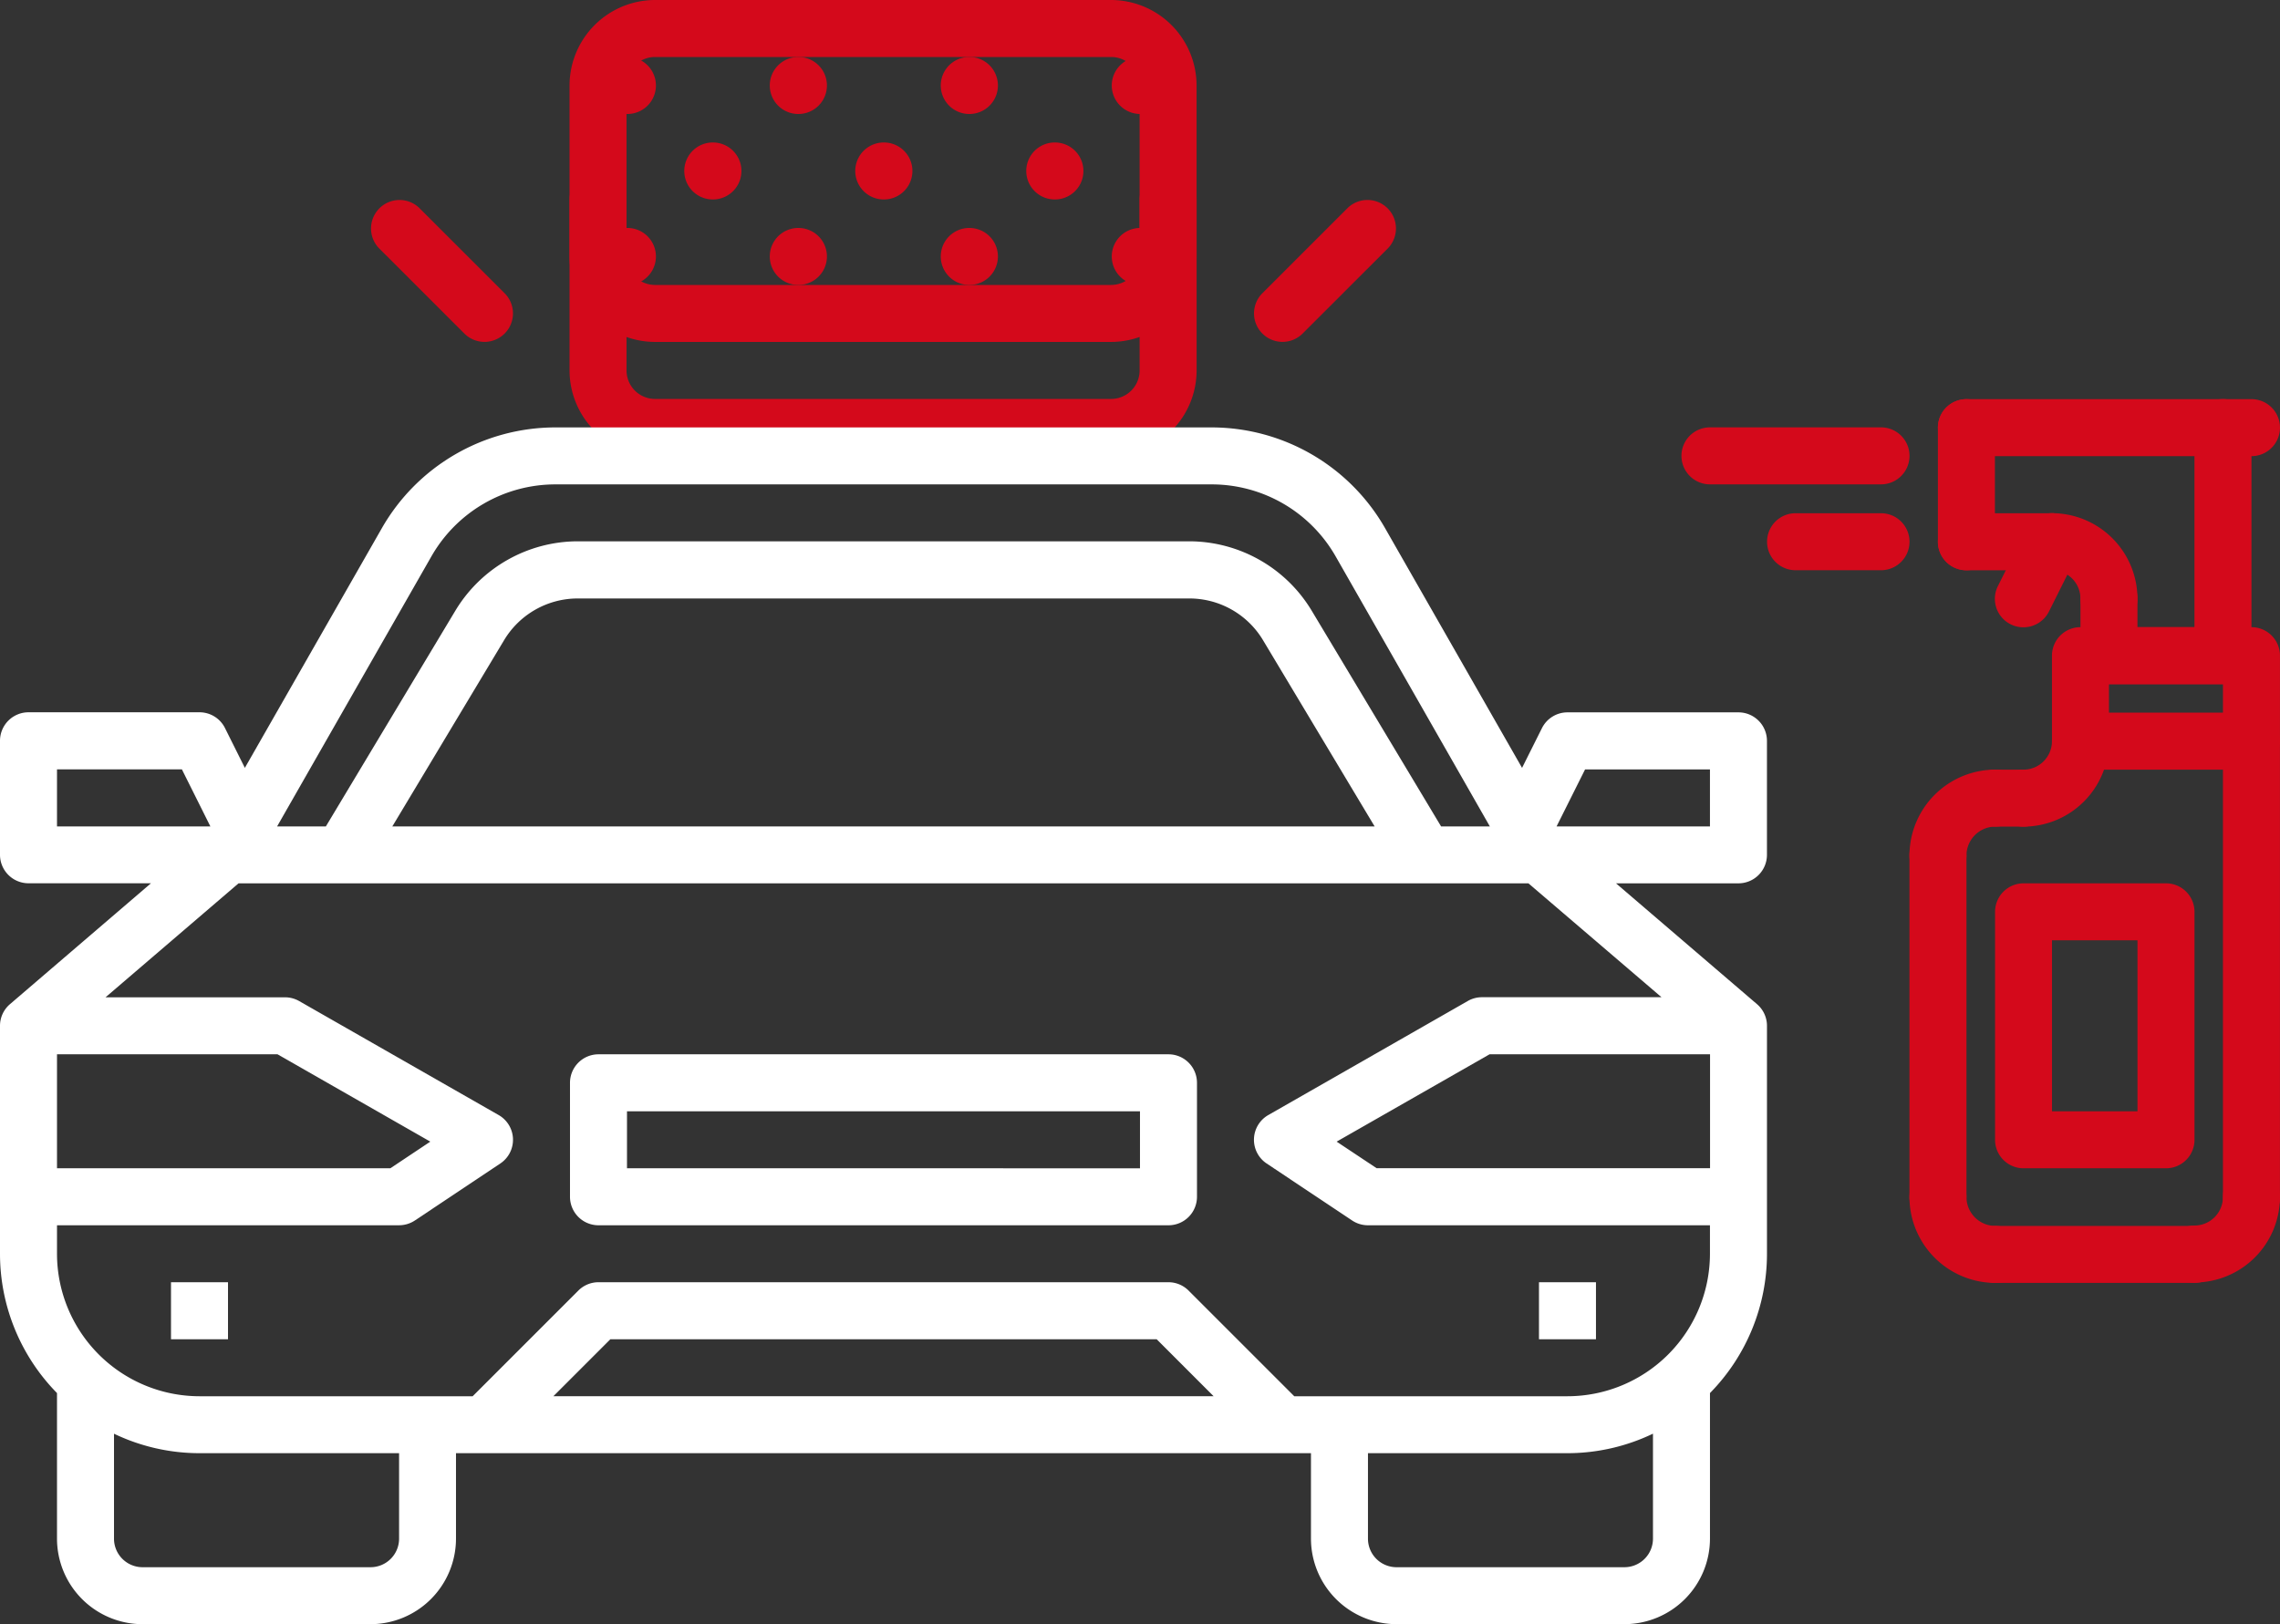 <svg xmlns="http://www.w3.org/2000/svg" width="125.118" height="89.144" viewBox="0 0 125.118 89.144">
  <rect x="0" y="0" width="125.118" height="89.144" fill="#333333" stroke="none"/>
  <g id="Сгруппировать_3900" data-name="Сгруппировать 3900" transform="translate(-1442 -3949)">
    <g id="Сгруппировать_3898" data-name="Сгруппировать 3898" transform="translate(1534.272 3970.905)">
      <g id="Сгруппировать_3876" data-name="Сгруппировать 3876" transform="translate(12.512 0)">
        <g id="Сгруппировать_3861" data-name="Сгруппировать 3861" transform="translate(0 23.487)">
          <path id="Контур_41467" data-name="Контур 41467" d="M52.558,53.9a1.563,1.563,0,0,1-1.564-1.564V33.588a1.564,1.564,0,0,1,3.128,0V52.33A1.563,1.563,0,0,1,52.558,53.9Z" transform="translate(-50.994 -32.024)" fill="#d4091b"/>
        </g>
        <g id="Сгруппировать_3862" data-name="Сгруппировать 3862" transform="translate(17.203 17.21)">
          <path id="Контур_41468" data-name="Контур 41468" d="M63.558,56.159A1.563,1.563,0,0,1,61.994,54.6V29.574a1.564,1.564,0,1,1,3.128,0V54.6A1.563,1.563,0,0,1,63.558,56.159Z" transform="translate(-61.994 -28.01)" fill="#d4091b"/>
        </g>
        <g id="Сгруппировать_3863" data-name="Сгруппировать 3863" transform="translate(0 20.336)">
          <path id="Контур_41469" data-name="Контур 41469" d="M52.558,36.288a1.563,1.563,0,0,1-1.564-1.564,4.72,4.72,0,0,1,4.714-4.715,1.564,1.564,0,0,1,0,3.128,1.588,1.588,0,0,0-1.586,1.587A1.563,1.563,0,0,1,52.558,36.288Z" transform="translate(-50.994 -30.009)" fill="#d4091b"/>
        </g>
        <g id="Сгруппировать_3864" data-name="Сгруппировать 3864" transform="translate(4.692 17.21)">
          <path id="Контур_41470" data-name="Контур 41470" d="M55.558,34.266a1.564,1.564,0,0,1,0-3.128,1.565,1.565,0,0,0,1.564-1.564,1.564,1.564,0,0,1,3.128,0A4.7,4.7,0,0,1,55.558,34.266Z" transform="translate(-53.994 -28.01)" fill="#d4091b"/>
        </g>
        <g id="Сгруппировать_3865" data-name="Сгруппировать 3865" transform="translate(0 42.229)">
          <path id="Контур_41471" data-name="Контур 41471" d="M55.708,50.287a4.72,4.72,0,0,1-4.714-4.715,1.564,1.564,0,1,1,3.128,0,1.588,1.588,0,0,0,1.586,1.587,1.564,1.564,0,0,1,0,3.128Z" transform="translate(-50.994 -44.008)" fill="#d4091b"/>
        </g>
        <g id="Сгруппировать_3866" data-name="Сгруппировать 3866" transform="translate(14.075 42.231)">
          <path id="Контур_41472" data-name="Контур 41472" d="M61.558,50.265a1.564,1.564,0,1,1,0-3.128,1.565,1.565,0,0,0,1.564-1.564,1.564,1.564,0,1,1,3.128,0A4.7,4.7,0,0,1,61.558,50.265Z" transform="translate(-59.994 -44.009)" fill="#d4091b"/>
        </g>
        <g id="Сгруппировать_3867" data-name="Сгруппировать 3867" transform="translate(3.15 45.381)">
          <path id="Контур_41473" data-name="Контур 41473" d="M65.5,49.151H54.572a1.564,1.564,0,1,1,0-3.128H65.5a1.564,1.564,0,0,1,0,3.128Z" transform="translate(-53.008 -46.023)" fill="#d4091b"/>
        </g>
        <g id="Сгруппировать_3868" data-name="Сгруппировать 3868" transform="translate(7.82 12.518)">
          <path id="Контур_41474" data-name="Контур 41474" d="M66.942,32.83H57.558a1.563,1.563,0,0,1-1.564-1.564V26.574a1.563,1.563,0,0,1,1.564-1.564h9.384a1.563,1.563,0,0,1,1.564,1.564v4.692A1.563,1.563,0,0,1,66.942,32.83ZM59.122,29.7h6.256V28.138H59.122Z" transform="translate(-55.994 -25.01)" fill="#d4091b"/>
        </g>
        <g id="Сгруппировать_3869" data-name="Сгруппировать 3869" transform="translate(9.384 0)">
          <path id="Контур_41475" data-name="Контур 41475" d="M64.814,32.652H58.558a1.563,1.563,0,0,1-1.564-1.564V27.963a1.564,1.564,0,1,1,3.128,0v1.561H63.25V18.57a1.564,1.564,0,0,1,3.128,0V31.088A1.563,1.563,0,0,1,64.814,32.652Z" transform="translate(-56.994 -17.006)" fill="#d4091b"/>
        </g>
        <g id="Сгруппировать_3870" data-name="Сгруппировать 3870" transform="translate(6.256 6.265)">
          <path id="Контур_41476" data-name="Контур 41476" d="M59.686,27.268A1.563,1.563,0,0,1,58.122,25.7a1.565,1.565,0,0,0-1.564-1.564,1.564,1.564,0,1,1,0-3.128A4.7,4.7,0,0,1,61.25,25.7,1.564,1.564,0,0,1,59.686,27.268Z" transform="translate(-54.994 -21.012)" fill="#d4091b"/>
        </g>
        <g id="Сгруппировать_3871" data-name="Сгруппировать 3871" transform="translate(1.561 0.003)">
          <path id="Контур_41477" data-name="Контур 41477" d="M69.2,20.136H53.556a1.564,1.564,0,0,1,0-3.128H69.2a1.564,1.564,0,1,1,0,3.128Z" transform="translate(-51.992 -17.008)" fill="#d4091b"/>
        </g>
        <g id="Сгруппировать_3872" data-name="Сгруппировать 3872" transform="translate(1.561 0.003)">
          <path id="Контур_41478" data-name="Контур 41478" d="M53.556,26.4a1.563,1.563,0,0,1-1.564-1.564V18.572a1.564,1.564,0,1,1,3.128,0v6.262A1.564,1.564,0,0,1,53.556,26.4Z" transform="translate(-51.992 -17.008)" fill="#d4091b"/>
        </g>
        <g id="Сгруппировать_3873" data-name="Сгруппировать 3873" transform="translate(1.561 6.265)">
          <path id="Контур_41479" data-name="Контур 41479" d="M58.251,24.14H53.556a1.564,1.564,0,1,1,0-3.128h4.695a1.564,1.564,0,0,1,0,3.128Z" transform="translate(-51.992 -21.012)" fill="#d4091b"/>
        </g>
        <g id="Сгруппировать_3874" data-name="Сгруппировать 3874" transform="translate(4.692 6.267)">
          <path id="Контур_41480" data-name="Контур 41480" d="M55.556,27.27a1.562,1.562,0,0,1-1.4-2.263l1.564-3.131a1.564,1.564,0,1,1,2.8,1.4l-1.564,3.131A1.565,1.565,0,0,1,55.556,27.27Z" transform="translate(-53.994 -21.013)" fill="#d4091b"/>
        </g>
        <g id="Сгруппировать_3875" data-name="Сгруппировать 3875" transform="translate(3.15 20.337)">
          <path id="Контур_41481" data-name="Контур 41481" d="M56.114,33.138H54.572a1.564,1.564,0,0,1,0-3.128h1.542a1.564,1.564,0,0,1,0,3.128Z" transform="translate(-53.008 -30.01)" fill="#d4091b"/>
        </g>
      </g>
      <g id="Сгруппировать_3877" data-name="Сгруппировать 3877" transform="translate(0 1.551)">
        <path id="Контур_41482" data-name="Контур 41482" d="M53.945,21.126H44.558a1.564,1.564,0,0,1,0-3.128h9.387a1.564,1.564,0,1,1,0,3.128Z" transform="translate(-42.994 -17.998)" fill="#d4091b"/>
      </g>
      <g id="Сгруппировать_3878" data-name="Сгруппировать 3878" transform="translate(4.698 6.264)">
        <path id="Контур_41483" data-name="Контур 41483" d="M52.251,24.139H47.562a1.564,1.564,0,0,1,0-3.128h4.689a1.564,1.564,0,1,1,0,3.128Z" transform="translate(-45.998 -21.011)" fill="#d4091b"/>
      </g>
      <g id="Сгруппировать_3879" data-name="Сгруппировать 3879" transform="translate(17.206 26.576)">
        <path id="Контур_41484" data-name="Контур 41484" d="M63.38,49.64H55.56A1.563,1.563,0,0,1,54,48.076V35.563A1.563,1.563,0,0,1,55.56,34h7.82a1.563,1.563,0,0,1,1.564,1.564V48.076A1.563,1.563,0,0,1,63.38,49.64Zm-6.256-3.128h4.692V37.127H57.124Z" transform="translate(-53.996 -33.999)" fill="#d4091b"/>
      </g>
    </g>
    <g id="Сгруппировать_3899" data-name="Сгруппировать 3899" transform="translate(1462.331 3949)">
      <g id="Сгруппировать_3894" data-name="Сгруппировать 3894" transform="translate(10.923 0)">
        <g id="Сгруппировать_3880" data-name="Сгруппировать 3880" transform="translate(0)">
          <path id="Контур_41485" data-name="Контур 41485" d="M42.7,22.767H17.672a4.7,4.7,0,0,1-4.692-4.692V8.692A4.7,4.7,0,0,1,17.672,4H42.7A4.7,4.7,0,0,1,47.39,8.692v9.384A4.7,4.7,0,0,1,42.7,22.767ZM17.672,7.128a1.565,1.565,0,0,0-1.564,1.564v9.384a1.565,1.565,0,0,0,1.564,1.564H42.7a1.565,1.565,0,0,0,1.564-1.564V8.692A1.565,1.565,0,0,0,42.7,7.128Z" transform="translate(-12.98 -4)" fill="#d4091b"/>
        </g>
        <g id="Сгруппировать_3881" data-name="Сгруппировать 3881" transform="translate(0 9.384)">
          <path id="Контур_41486" data-name="Контур 41486" d="M42.7,25.639H17.672a4.7,4.7,0,0,1-4.692-4.692V11.564a1.564,1.564,0,1,1,3.128,0v9.384a1.565,1.565,0,0,0,1.564,1.564H42.7a1.565,1.565,0,0,0,1.564-1.564V11.564a1.564,1.564,0,1,1,3.128,0v9.384A4.7,4.7,0,0,1,42.7,25.639Z" transform="translate(-12.98 -10)" fill="#d4091b"/>
        </g>
        <g id="Сгруппировать_3893" data-name="Сгруппировать 3893" transform="translate(1.605 3.128)">
          <g id="Сгруппировать_3882" data-name="Сгруппировать 3882" transform="translate(0 9.384)">
            <path id="Контур_41487" data-name="Контур 41487" d="M15.578,15.128A1.564,1.564,0,0,1,15.561,12h.017a1.564,1.564,0,1,1,0,3.128Z" transform="translate(-14.006 -12)" fill="#d4091b"/>
          </g>
          <g id="Сгруппировать_3883" data-name="Сгруппировать 3883">
            <path id="Контур_41488" data-name="Контур 41488" d="M15.578,9.128A1.564,1.564,0,0,1,15.561,6h.017a1.564,1.564,0,1,1,0,3.128Z" transform="translate(-14.006 -6)" fill="#d4091b"/>
          </g>
          <g id="Сгруппировать_3884" data-name="Сгруппировать 3884" transform="translate(4.692 4.692)">
            <path id="Контур_41489" data-name="Контур 41489" d="M18.578,12.128A1.564,1.564,0,0,1,18.561,9h.017a1.564,1.564,0,1,1,0,3.128Z" transform="translate(-17.006 -9)" fill="#d4091b"/>
          </g>
          <g id="Сгруппировать_3885" data-name="Сгруппировать 3885" transform="translate(9.384 9.384)">
            <path id="Контур_41490" data-name="Контур 41490" d="M21.578,15.128A1.564,1.564,0,0,1,21.561,12h.017a1.564,1.564,0,0,1,0,3.128Z" transform="translate(-20.006 -12)" fill="#d4091b"/>
          </g>
          <g id="Сгруппировать_3886" data-name="Сгруппировать 3886" transform="translate(9.384)">
            <path id="Контур_41491" data-name="Контур 41491" d="M21.578,9.128A1.564,1.564,0,0,1,21.561,6h.017a1.564,1.564,0,1,1,0,3.128Z" transform="translate(-20.006 -6)" fill="#d4091b"/>
          </g>
          <g id="Сгруппировать_3887" data-name="Сгруппировать 3887" transform="translate(14.075 4.692)">
            <path id="Контур_41492" data-name="Контур 41492" d="M24.578,12.128A1.564,1.564,0,0,1,24.561,9h.017a1.564,1.564,0,1,1,0,3.128Z" transform="translate(-23.006 -9)" fill="#d4091b"/>
          </g>
          <g id="Сгруппировать_3888" data-name="Сгруппировать 3888" transform="translate(18.767 9.384)">
            <path id="Контур_41493" data-name="Контур 41493" d="M27.578,15.128A1.564,1.564,0,0,1,27.561,12h.017a1.564,1.564,0,0,1,0,3.128Z" transform="translate(-26.006 -12)" fill="#d4091b"/>
          </g>
          <g id="Сгруппировать_3889" data-name="Сгруппировать 3889" transform="translate(18.767)">
            <path id="Контур_41494" data-name="Контур 41494" d="M27.578,9.128A1.564,1.564,0,0,1,27.561,6h.017a1.564,1.564,0,1,1,0,3.128Z" transform="translate(-26.006 -6)" fill="#d4091b"/>
          </g>
          <g id="Сгруппировать_3890" data-name="Сгруппировать 3890" transform="translate(23.459 4.692)">
            <path id="Контур_41495" data-name="Контур 41495" d="M30.578,12.128A1.564,1.564,0,0,1,30.561,9h.017a1.564,1.564,0,0,1,0,3.128Z" transform="translate(-29.006 -9)" fill="#d4091b"/>
          </g>
          <g id="Сгруппировать_3891" data-name="Сгруппировать 3891" transform="translate(28.151 9.384)">
            <path id="Контур_41496" data-name="Контур 41496" d="M33.578,15.128A1.564,1.564,0,0,1,33.561,12h.017a1.564,1.564,0,1,1,0,3.128Z" transform="translate(-32.006 -12)" fill="#d4091b"/>
          </g>
          <g id="Сгруппировать_3892" data-name="Сгруппировать 3892" transform="translate(28.151)">
            <path id="Контур_41497" data-name="Контур 41497" d="M33.578,9.128A1.564,1.564,0,0,1,33.561,6h.017a1.564,1.564,0,1,1,0,3.128Z" transform="translate(-32.006 -6)" fill="#d4091b"/>
          </g>
        </g>
      </g>
      <g id="Сгруппировать_3895" data-name="Сгруппировать 3895" transform="translate(48.485 10.946)">
        <path id="Контур_41498" data-name="Контур 41498" d="M38.562,18.817a1.564,1.564,0,0,1-1.106-2.67l4.692-4.69a1.564,1.564,0,0,1,2.211,2.211l-4.692,4.69A1.56,1.56,0,0,1,38.562,18.817Z" transform="translate(-36.998 -10.999)" fill="#d4091b"/>
      </g>
      <g id="Сгруппировать_3896" data-name="Сгруппировать 3896" transform="translate(0 10.946)">
        <path id="Контур_41499" data-name="Контур 41499" d="M12.252,18.817a1.56,1.56,0,0,1-1.106-.458l-4.692-4.69a1.564,1.564,0,0,1,2.211-2.211l4.692,4.69a1.564,1.564,0,0,1-1.106,2.67Z" transform="translate(-5.996 -10.999)" fill="#d4091b"/>
      </g>
    </g>
    <g id="car-wash_3_" data-name="car-wash (3)" transform="translate(1442 3972.459)">
      <g id="Сгруппировать_3897" data-name="Сгруппировать 3897" transform="translate(0 0)">
        <path id="Контур_41503" data-name="Контур 41503" d="M7,51h3.128v3.128H7Z" transform="translate(2.384 -4.082)" fill="#fff"/>
        <path id="Контур_41504" data-name="Контур 41504" d="M55,51h3.128v3.128H55Z" transform="translate(29.453 -4.082)" fill="#fff"/>
        <path id="Контур_41505" data-name="Контур 41505" d="M53.843,43H22.564A1.565,1.565,0,0,0,21,44.564V50.82a1.565,1.565,0,0,0,1.564,1.564H53.843a1.565,1.565,0,0,0,1.564-1.564V44.564A1.565,1.565,0,0,0,53.843,43Zm-1.564,6.256H24.128V46.128H52.279Z" transform="translate(10.279 -8.593)" fill="#fff"/>
        <path id="Контур_41506" data-name="Контур 41506" d="M96.4,36.639H87.017a1.566,1.566,0,0,0-1.4.865l-1.092,2.182L77,26.516A10.971,10.971,0,0,0,67.5,21H31.469a10.977,10.977,0,0,0-9.506,5.516l-7.526,13.17L13.346,37.5a1.562,1.562,0,0,0-1.4-.865H2.564A1.565,1.565,0,0,0,1,38.2v6.256a1.565,1.565,0,0,0,1.564,1.564h6.72L1.546,52.656A1.561,1.561,0,0,0,1,53.843V66.354A10.909,10.909,0,0,0,4.128,74v7.992A4.7,4.7,0,0,0,8.82,86.685H21.331a4.7,4.7,0,0,0,4.692-4.692V77.3H72.941v4.692a4.7,4.7,0,0,0,4.692,4.692H90.145a4.7,4.7,0,0,0,4.692-4.692V74a10.909,10.909,0,0,0,3.128-7.648V53.843a1.561,1.561,0,0,0-.546-1.187L89.68,46.023H96.4a1.565,1.565,0,0,0,1.564-1.564V38.2A1.565,1.565,0,0,0,96.4,36.639ZM24.68,28.067a7.835,7.835,0,0,1,6.789-3.94H67.5a7.835,7.835,0,0,1,6.789,3.94L82.758,42.9H80.082L72.976,31.051a7.856,7.856,0,0,0-6.7-3.8H32.693a7.858,7.858,0,0,0-6.7,3.8L18.882,42.9H16.206ZM76.435,42.9H22.529l6.14-10.233a4.715,4.715,0,0,1,4.024-2.279H66.273A4.712,4.712,0,0,1,70.3,32.662ZM4.128,39.767h6.853L12.545,42.9H4.128Zm12.1,15.639L24.614,60.2l-2.193,1.462H4.128V55.407ZM22.9,81.994a1.567,1.567,0,0,1-1.564,1.564H8.82a1.567,1.567,0,0,1-1.564-1.564V76.231A10.85,10.85,0,0,0,11.948,77.3H22.9Zm8.467-7.82,3.128-3.128H64.474L67.6,74.174Zm58.782,9.384H77.633a1.567,1.567,0,0,1-1.564-1.564V77.3H87.017a10.85,10.85,0,0,0,4.692-1.071v5.763A1.567,1.567,0,0,1,90.145,83.558Zm4.692-21.9H76.543L74.35,60.2l8.391-4.793h12.1Zm-2.663-9.384H82.325a1.553,1.553,0,0,0-.776.206L70.6,58.741a1.564,1.564,0,0,0-.091,2.659L75.2,64.528a1.564,1.564,0,0,0,.866.263H94.836v1.564a7.829,7.829,0,0,1-7.82,7.82H72.025l-5.8-5.8a1.56,1.56,0,0,0-1.106-.458H33.843a1.56,1.56,0,0,0-1.106.458l-5.8,5.8H11.948a7.829,7.829,0,0,1-7.82-7.82V64.79H22.9a1.573,1.573,0,0,0,.868-.263L28.455,61.4a1.564,1.564,0,0,0-.091-2.659L17.417,52.485a1.563,1.563,0,0,0-.777-.206H6.791l7.3-6.256H84.874ZM94.836,42.9H86.419l1.564-3.128h6.853Z" transform="translate(-1 -21)" fill="#fff"/>
      </g>
    </g>
  </g>
</svg>
